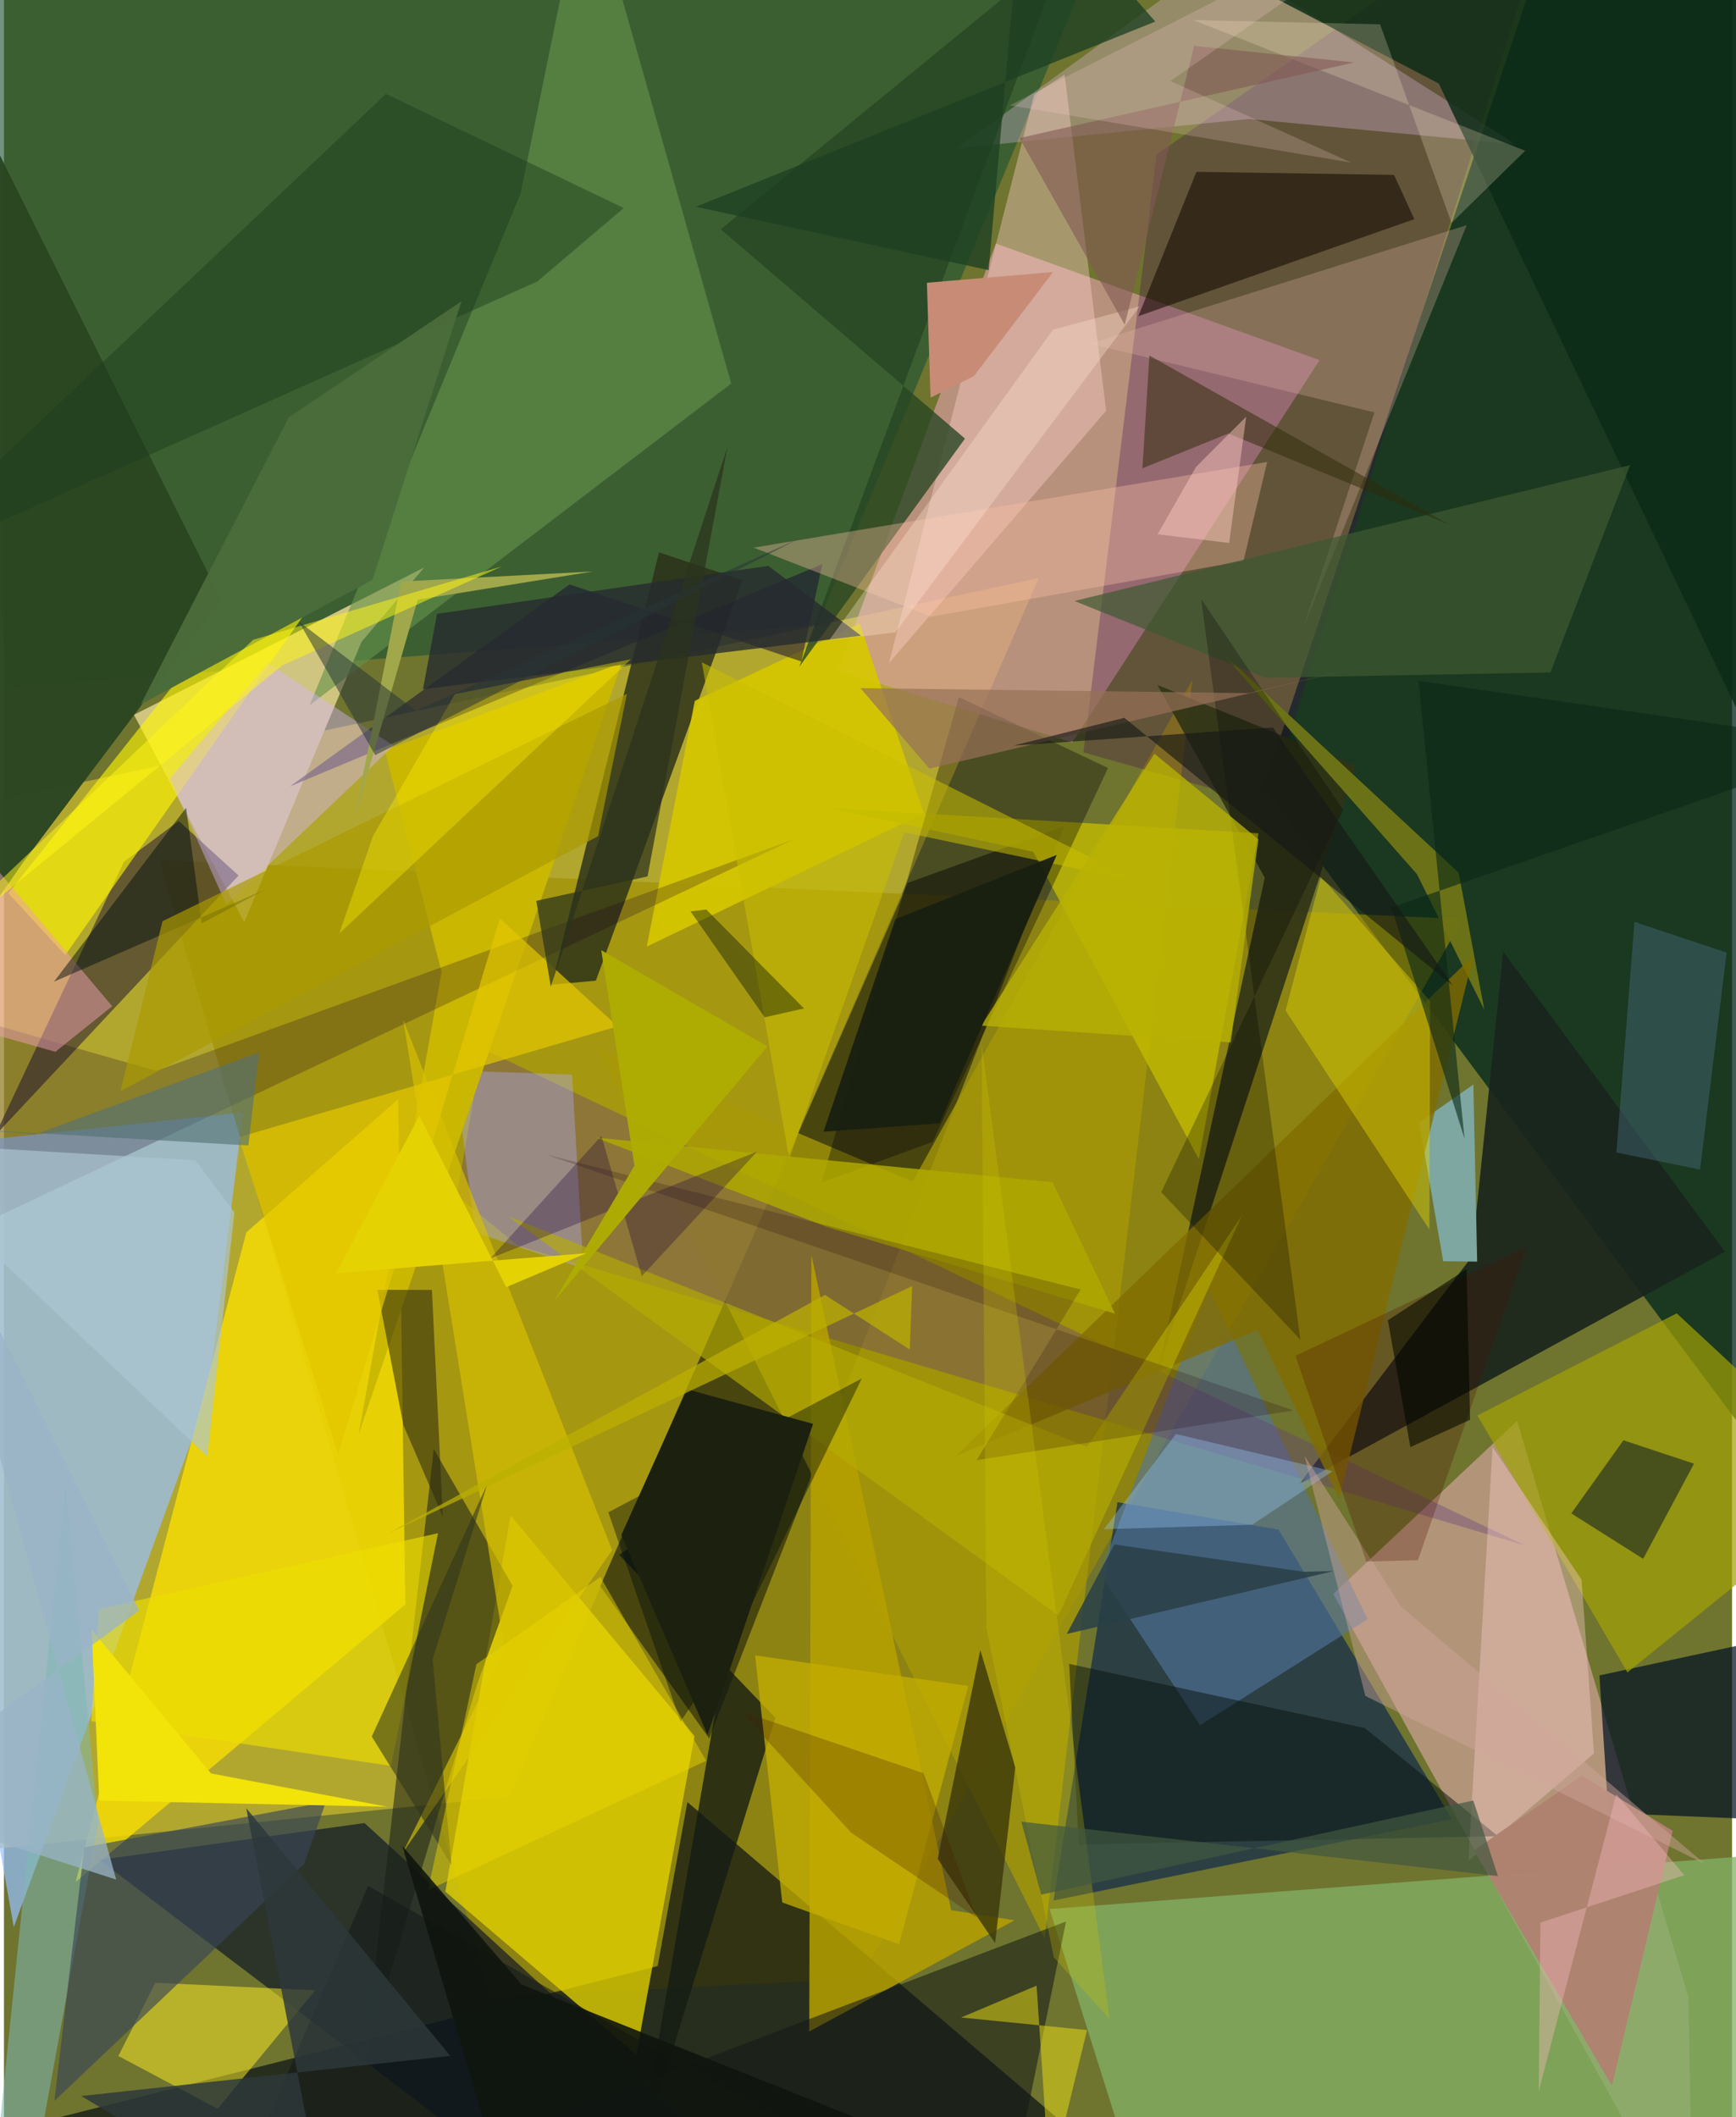 <svg xmlns="http://www.w3.org/2000/svg" width="228" height="278" viewBox="0 0 836 1024"><path fill="#6f742f" d="M0 0h836v1024H0z"/><path fill="#d0be2e" fill-opacity=".694" d="M500.581 279.623L-62 399.653l42.227 496.084 264.298-26.731z"/><path fill="#00241b" fill-opacity=".753" d="M757.142-62L898-2.069v769.516L609.506 380.411z"/><path fill="#96c0ff" fill-opacity=".702" d="M-62 557.036l66.75 375.04 94.006-257.23 16.924-136.869z"/><path fill="#1e5234" fill-opacity=".624" d="M-37.22-40.938l39.368 373.44 391.383-30.215L531.137-30.152z"/><path fill="#d79d9e" fill-opacity=".698" d="M516.792 359.05L403.44 324.53l76.405-206.755L636.47 174.18z"/><path fill="#e1adad" fill-opacity=".592" d="M814.897 965.977l-82.86-278.732-88.942 83.675L817.033 1086z"/><path fill="#9e8c00" fill-opacity=".62" d="M414.267 956.886l-178.79 9.219L75.055 415.964l630.644 28.563z"/><path fill="#030a14" fill-opacity=".659" d="M316.242 950.924l14.384-79.335 233.045 199.083L-62 1046.498z"/><path fill="#1d1f0c" fill-opacity=".604" d="M288.44 767.19l52.756 73.618 171.673-441.09-75.62 27.291z"/><path fill="#f7de02" fill-opacity=".8" d="M190.708 531.654l3.463 244.35L34.688 910.216l82.577-314.17z"/><path fill="#142e4a" fill-opacity=".729" d="M538.694 726.548l77.922 13.255 83.902 140.092-192.786 39.315z"/><path fill="#d0c581" fill-opacity=".992" d="M172.984 310.452l30.32-35.982L62.9 345.745l53.343 100.264z"/><path fill="#e4d200" fill-opacity=".769" d="M245.1 732.922l88.999 106.764-28.177 154.065-92.399-78.821z"/><path fill="#82b166" fill-opacity=".745" d="M862.085 896.287L874.112 1086H557.087l-51.25-162.678z"/><path fill="#050e27" fill-opacity=".631" d="M174.417 881.736L397.274 1086H291.687L46.217 899.575z"/><path fill="#2a3019" fill-opacity=".831" d="M357.24 280.585l-70.9 193.733-21.33 1.945 51.887-209.115z"/><path fill="#a79807" fill-opacity=".761" d="M503.45 937.56L287.455 507.018l152.09 64.473 135.388-242.65z"/><path fill="#19251d" fill-opacity=".91" d="M725.312 460.326l107.2 145.057L626.6 717.795l83.46-109.91z"/><path fill="#352a32" fill-opacity=".616" d="M113.507 423.472L-4.475 549.414l62.547-132.627 26.504-19.696z"/><path fill="#3e0854" fill-opacity=".29" d="M611.36 389.049l-89.115-25.15 35.34-289.136L752.87-62z"/><path fill="#18201a" fill-opacity=".553" d="M207.933 700.822l-33.525 295.265 54.494-181.468 17.181-47.587z"/><path fill="#5375a0" fill-opacity=".6" d="M578.617 834.452l-48.393-73.568 52.652-137.707 76.805 159.991z"/><path fill="#eec5f4" fill-opacity=".298" d="M461.132 71.68L602.17 57.535l129.024 12.276-142.782-90.848z"/><path fill="#633e79" fill-opacity=".365" d="M219.05 578.288l12.362-71.105 504.572 240.343L248.72 602.472z"/><path fill="#b6a000" fill-opacity=".851" d="M488.857 928.796l-99.273 53.76 1.036-375.604 67.613 316.942z"/><path fill="#021223" fill-opacity=".718" d="M776.149 876.909l-4.304-66.573 111.317-23.96L898 881.916z"/><path fill="#2b4722" fill-opacity=".98" d="M-8.41 442.665L-62-45.375l167.054 335.252-95.99 127.536z"/><path fill="#fff606" fill-opacity=".627" d="M92.343 318.279l54.963-23.998-117.638 167.66-27.544-29.9z"/><path fill="#303415" fill-opacity=".91" d="M609.938 424.515l-51.911-93.188 95.96 38.983-95.622 292.52z"/><path fill="#d6c700" fill-opacity=".922" d="M334.205 338.958l79.762-37.4 31.01 91.812-134.005 64.465z"/><path fill="#64914b" fill-opacity=".62" d="M147.873 341.114l102.05-247.476L281.664-62l70.158 247.511z"/><path fill="#c1ba00" fill-opacity=".8" d="M606.883 403.045l-208.34-12.292 99.384 21.224 80.142 148.728z"/><path fill="#ffd3cd" fill-opacity=".384" d="M513.085 36.078l20.143 162.587-105.096 122.067L498.39 45.664z"/><path fill="#a0a107" fill-opacity=".706" d="M785.387 808.9l-72.6-124.299 96.455-49.39L898 717.78z"/><path fill="#aeabff" fill-opacity=".38" d="M274.816 519.744l-56.93-1.99 10.133 78.322 52.266 17.491z"/><path fill="#feef26" fill-opacity=".506" d="M73.25 958.998l77.326 3.65-47.218 57.28-48.016-25.519z"/><path fill="#7da7a0" d="M710.857 524.534l1.833 85.657-16.437-.16-11.58-67.17z"/><path fill="#cab703" fill-opacity=".992" d="M298.859 320.554l-114.555 42.394 27.409 107.255-40.115 223.422z"/><path fill="#141c14" fill-opacity=".78" d="M365.336 705.185l-59.229 342.438 67.087-216.76-75.61-78.846z"/><path fill="#170f32" fill-opacity=".537" d="M273.6 282.671l-135.233 97.676 257.537-107.513-10.126 47.112z"/><path fill="#3b380a" fill-opacity=".808" d="M489.249 854.8l-16.925-56.761-20.619 101.038 27.795 40.725z"/><path fill="#d4b4fb" fill-opacity=".443" d="M80.184 376.577l47.42-55.946 60.82 40.062-80.797 76.986z"/><path fill="#0d2c17" fill-opacity=".835" d="M694.11 40.394L613.918-1.475 898-14.955v483.238z"/><path fill="#150425" fill-opacity=".239" d="M-62 479.326v137.011l444.072-210.37L73.68 517.923z"/><path fill="#7eb9b3" fill-opacity=".549" d="M8.631 1083.987l36.905-202.062L29.8 717.271l-37.565 366.476z"/><path fill="#00000a" fill-opacity=".337" d="M461.948 337.182l72.166 34.271-84.794 180.784-53.75 19.74z"/><path fill="#e1b6a5" fill-opacity=".294" d="M707.652 108.897l-79.025 194.552 34.377-103.984-137.632-33.26z"/><path fill="#274523" fill-opacity=".78" d="M464.923 212.133l-80.138 110.333L513.74-25.797 346.742 110.899z"/><path fill="#6d7316" fill-opacity=".973" d="M716.132 488.308l-32.526-65.441L588.4 314.831l115.36 107.277z"/><path fill="#eede00" fill-opacity=".635" d="M42.21 832.477l3.692-54.183 164.076-36.74-22.73 112.548z"/><path fill="#826d01" fill-opacity=".784" d="M460.518 704.186L710.91 462.18l-65.056 262.607-39.41-81.537z"/><path fill="#141a18" fill-opacity=".561" d="M101.519 1086l412.292-156.637L481.889 1086 176.213 912.135z"/><path fill="#140900" fill-opacity=".569" d="M548.777 152.931l133.52-46.946-9.819-21.39-95.597-1.477z"/><path fill="#001124" fill-opacity=".51" d="M783.453 696.613l34.133 11.321L793 753.944l-34.773-21.966z"/><path fill="#fec3a6" fill-opacity=".357" d="M611.124 223.428l-248.44 41.452 85.956 33.381 151.03-27.021z"/><path fill="#07120d" fill-opacity=".494" d="M722.77 888.11l-202.768 3.977-4.712-87.335 143.036 31.023z"/><path fill="#2e2c0f" fill-opacity=".565" d="M207.035 623.9l-26.412-.084 12.575 65.35 19.131 44.422z"/><path fill="#fbcdcb" fill-opacity=".388" d="M769.2 848.057l-60.726 51.99 11.674-200.105 43.062 64.063z"/><path fill="#d7c100" fill-opacity=".659" d="M294.217 749.739l-101.055-256.41 48.935 304.078-49.21 98.713z"/><path fill="#e7da00" fill-opacity=".42" d="M689.914 484.13l-.329 110.555-69.579-105.929 17.115-64.788z"/><path fill="#b6ad02" fill-opacity=".643" d="M510.07 781.342L243.884 588.244l280.062 111.57 74.988-112.029z"/><path fill="#af8270" fill-opacity=".984" d="M763.375 858.767l43.917 26.74-29.4 123.308-66.81-113.813z"/><path fill="#374658" fill-opacity=".639" d="M38.846 893.507L24.39 1016.154l120.78-114.597 10.598-30.056z"/><path fill="#ef9fb6" fill-opacity=".498" d="M-42.985 373.48l95.338 113.195-27.46 22.038-84.408-23.837z"/><path fill="#3e5931" fill-opacity=".698" d="M786.662 224.97l-38.506 100.293-138.026 2.554-92.247-37.15z"/><path fill="#000a0e" fill-opacity=".404" d="M292.367 731.45l122.655-64.755-63.446 130.171-24.306 35.819z"/><path fill="#2f2b08" fill-opacity=".514" d="M699.406 253.86l-107.069-44.185-41.572 16.815 3.372-54.537z"/><path fill="#c88c76" d="M507.547 131.571l-61.046 5.195 1.752 55.558 20.919-10.351z"/><path fill="#c4ad01" fill-opacity=".749" d="M466.474 815.437l-33.43 124.927-56.54-20.204-13.129-119.523z"/><path fill="#1c3c1d" fill-opacity=".443" d="M184.78 45.382l115.063 55.25-41.855 35.532L-62 279.22z"/><path fill="#496d7f" fill-opacity=".435" d="M833.382 460.727l-44.594-14.853-8.728 111.553 40.47 8.271z"/><path fill="#99c9f8" fill-opacity=".353" d="M603.765 737.482l-71.628 2.129 34.847-46.033 75.74 18.022z"/><path fill="#000107" fill-opacity=".263" d="M579.16 289.702l48.022 358.3-67.309-71.394 87.982-184.954z"/><path fill="#afa901" fill-opacity=".847" d="M507.28 571.82l30.19 63.525L398.2 593.47l-111.808-43.245z"/><path fill="#f2e408" d="M100.166 857.755l85.209 16.096-139.259-2.954-3.68-82.645z"/><path fill="#f2e414" fill-opacity=".478" d="M523.975 981.866l-60.908-6.076 36.499-15.422 6.31 95.85z"/><path fill="#cac000" fill-opacity=".533" d="M379.87 560.382l-42.274-240.057 211.329 106.067-113.44-23.856z"/><path fill="#00100f" fill-opacity=".482" d="M24.187 474.812l102.22-44.592-30.748 16.365-7.533-55.91z"/><path fill="#a1a74b" d="M200.187 290.084L169.333 396.99l22.825-115.712 92.666-4.87z"/><path fill="#e3c600" fill-opacity=".71" d="M161.648 703.388L113.636 550.03l183.262-53.606-56.999-52.225z"/><path fill="#20000f" fill-opacity=".204" d="M262.284 558.434l361.507 123.742-153.272 24.072 50.366-82.568z"/><path fill="#a90" fill-opacity=".678" d="M76.698 445.567l-20.362 82.224 231.062-123.333 13.963-68.841z"/><path fill="#252b2e" fill-opacity=".784" d="M414.658 307.476l-211.949 25.856 6.803-36.449 160.25-23.204z"/><path fill="#1c210f" d="M391.438 688.675l-51.036 150.46-41.728-96.737 31.786-70.455z"/><path fill="#2f351d" fill-opacity=".561" d="M216.509 902.096l-38.564-62.186 55.983-122.352-26.52 84.985z"/><path fill="#acc5d2" fill-opacity=".675" d="M111.478 586.384L92.56 561.207-62 552.087 98.401 704.5z"/><path fill="#547175" fill-opacity=".627" d="M123.442 508.989l-108.243 39.64-31.645-2.452 134.696 7.853z"/><path fill="#19003e" fill-opacity=".302" d="M235.28 608.675l129.052-51.683-55.751 60.252-19.535-67.851z"/><path fill="#feef00" fill-opacity=".373" d="M218.159 335.715l85.11-16.843-141.091 132.683 16.424-47.31z"/><path fill="#fec" fill-opacity=".231" d="M735.916 72.908l-35.62 34.921-34.575-96.074-90.416-2.043z"/><path fill="#294047" fill-opacity=".855" d="M537.177 746.989l91.637 13.228 14.423-.338-129.109 30.431z"/><path fill="#977157" fill-opacity=".702" d="M654.953 322.981l-53.07 12.267-187.533-2.428 33.346 38.954z"/><path fill="#0a2717" fill-opacity=".596" d="M671.233 438.891L898 360.182 684.317 329.33l22.254 221.317z"/><path fill="#99b4c8" fill-opacity=".749" d="M-62 871.795l116.284 37.282-93.694-340.299L65.475 778.996z"/><path fill="#4a6b3a" fill-opacity=".988" d="M66.185 340.663l112.112-60.223 43.032-134.712-83.526 56.079z"/><path fill="#b8b204" fill-opacity=".776" d="M593.463 504.17l-120.656-8.09 83.75-131.535 50.292 41.388z"/><path fill="#472000" fill-opacity=".275" d="M409.833 886.398l60.736 41.053-25.676-69.81-88.72-30.144z"/><path fill="#bcb001" fill-opacity=".722" d="M397.205 626.306L185.923 741.659 439.34 622.054l-1.127 30.674z"/><path fill="#d0c500" fill-opacity=".271" d="M475.243 787.384l-2.253-282.356 61.915 471.674-26.973-29.904z"/><path fill="#051706" fill-opacity=".408" d="M368.024 492.032l-35.88-51.228 7.671-.883 47.213 47.833z"/><path fill="#fff815" fill-opacity=".514" d="M120.531 309.46l120.265-35.465-106.187 47.831L-62 483.211z"/><path fill="#2d383b" fill-opacity=".824" d="M37.401 1013.773l178.449-19.437-98.656-119.825L158.136 1086z"/><path fill="#2a331c" fill-opacity=".718" d="M311.358 423.897l-53.84 11.808 7.035 41.494 85.479-261.131z"/><path fill="#d1a79b" fill-opacity=".447" d="M822.965 901.576L676.028 777.23l-46.888-73.19 29.45 116.213z"/><path fill="#afac03" fill-opacity=".973" d="M369.348 506.133L266.153 629.377l38.854-65.603-16.05-104.194z"/><path fill="#4c0c00" fill-opacity=".267" d="M736.563 603.074l-52.5 151.53-25.018.653-34.27-99.494z"/><path fill="#151816" fill-opacity=".631" d="M700.903 476.668l-87.046-124.807-125.61 8.788 53.752-13.465z"/><path fill="#ffe9d8" fill-opacity=".322" d="M549.416 148.186L431.179 305.888l-31.917 3.697L507.47 159.457z"/><path fill="#fbb9c2" fill-opacity=".384" d="M743.287 929.875l-.833 81.707 37.56-143.818 32.919 39.208z"/><path fill="#192010" fill-opacity=".957" d="M431.255 444.565L396.49 547.364l56.094-4.038 56.72-129.833z"/><path fill="#e5d202" d="M200.938 539.68l42.073 82.87 38.832-16.435-121.122 9.692z"/><path fill="#415840" fill-opacity=".698" d="M501.808 916.384l-9.651-35.326 230.572 26.33-11.893-36.546z"/><path fill="#ead400" fill-opacity=".475" d="M339.685 851.645l-51.154-88.934-59.968 42.207-23.41 109.28z"/><path fill="#1e4023" fill-opacity=".78" d="M556.968 10.417L493.425-62l-17.07 192.655-141.649-30.626z"/><path fill="#283436" fill-opacity=".522" d="M142.61 300.55l36.981 64.689L384.06 260.797 199.252 343.78z"/><path fill="#0f150e" fill-opacity=".89" d="M250.41 959.835L567.15 1086l-330.594-44.908L192.7 892.791z"/><path fill="#825a54" fill-opacity=".596" d="M653.151 30.217l-77.399-8.03-33.566 134.868-50.887-90.282z"/><path fill="#fdcac1" fill-opacity=".459" d="M600.97 201.515l-24.275 24.3-18.578 32.596 34.588 4.19z"/><path fill="#000600" fill-opacity=".569" d="M669.508 638.585l10.864 61.342 28.91-13.238-1.695-72.904z"/><path fill="#ffd3d7" fill-opacity=".208" d="M564.287 39.198l87.559 39.469-165.24-27.722L708.965-62z"/></svg>